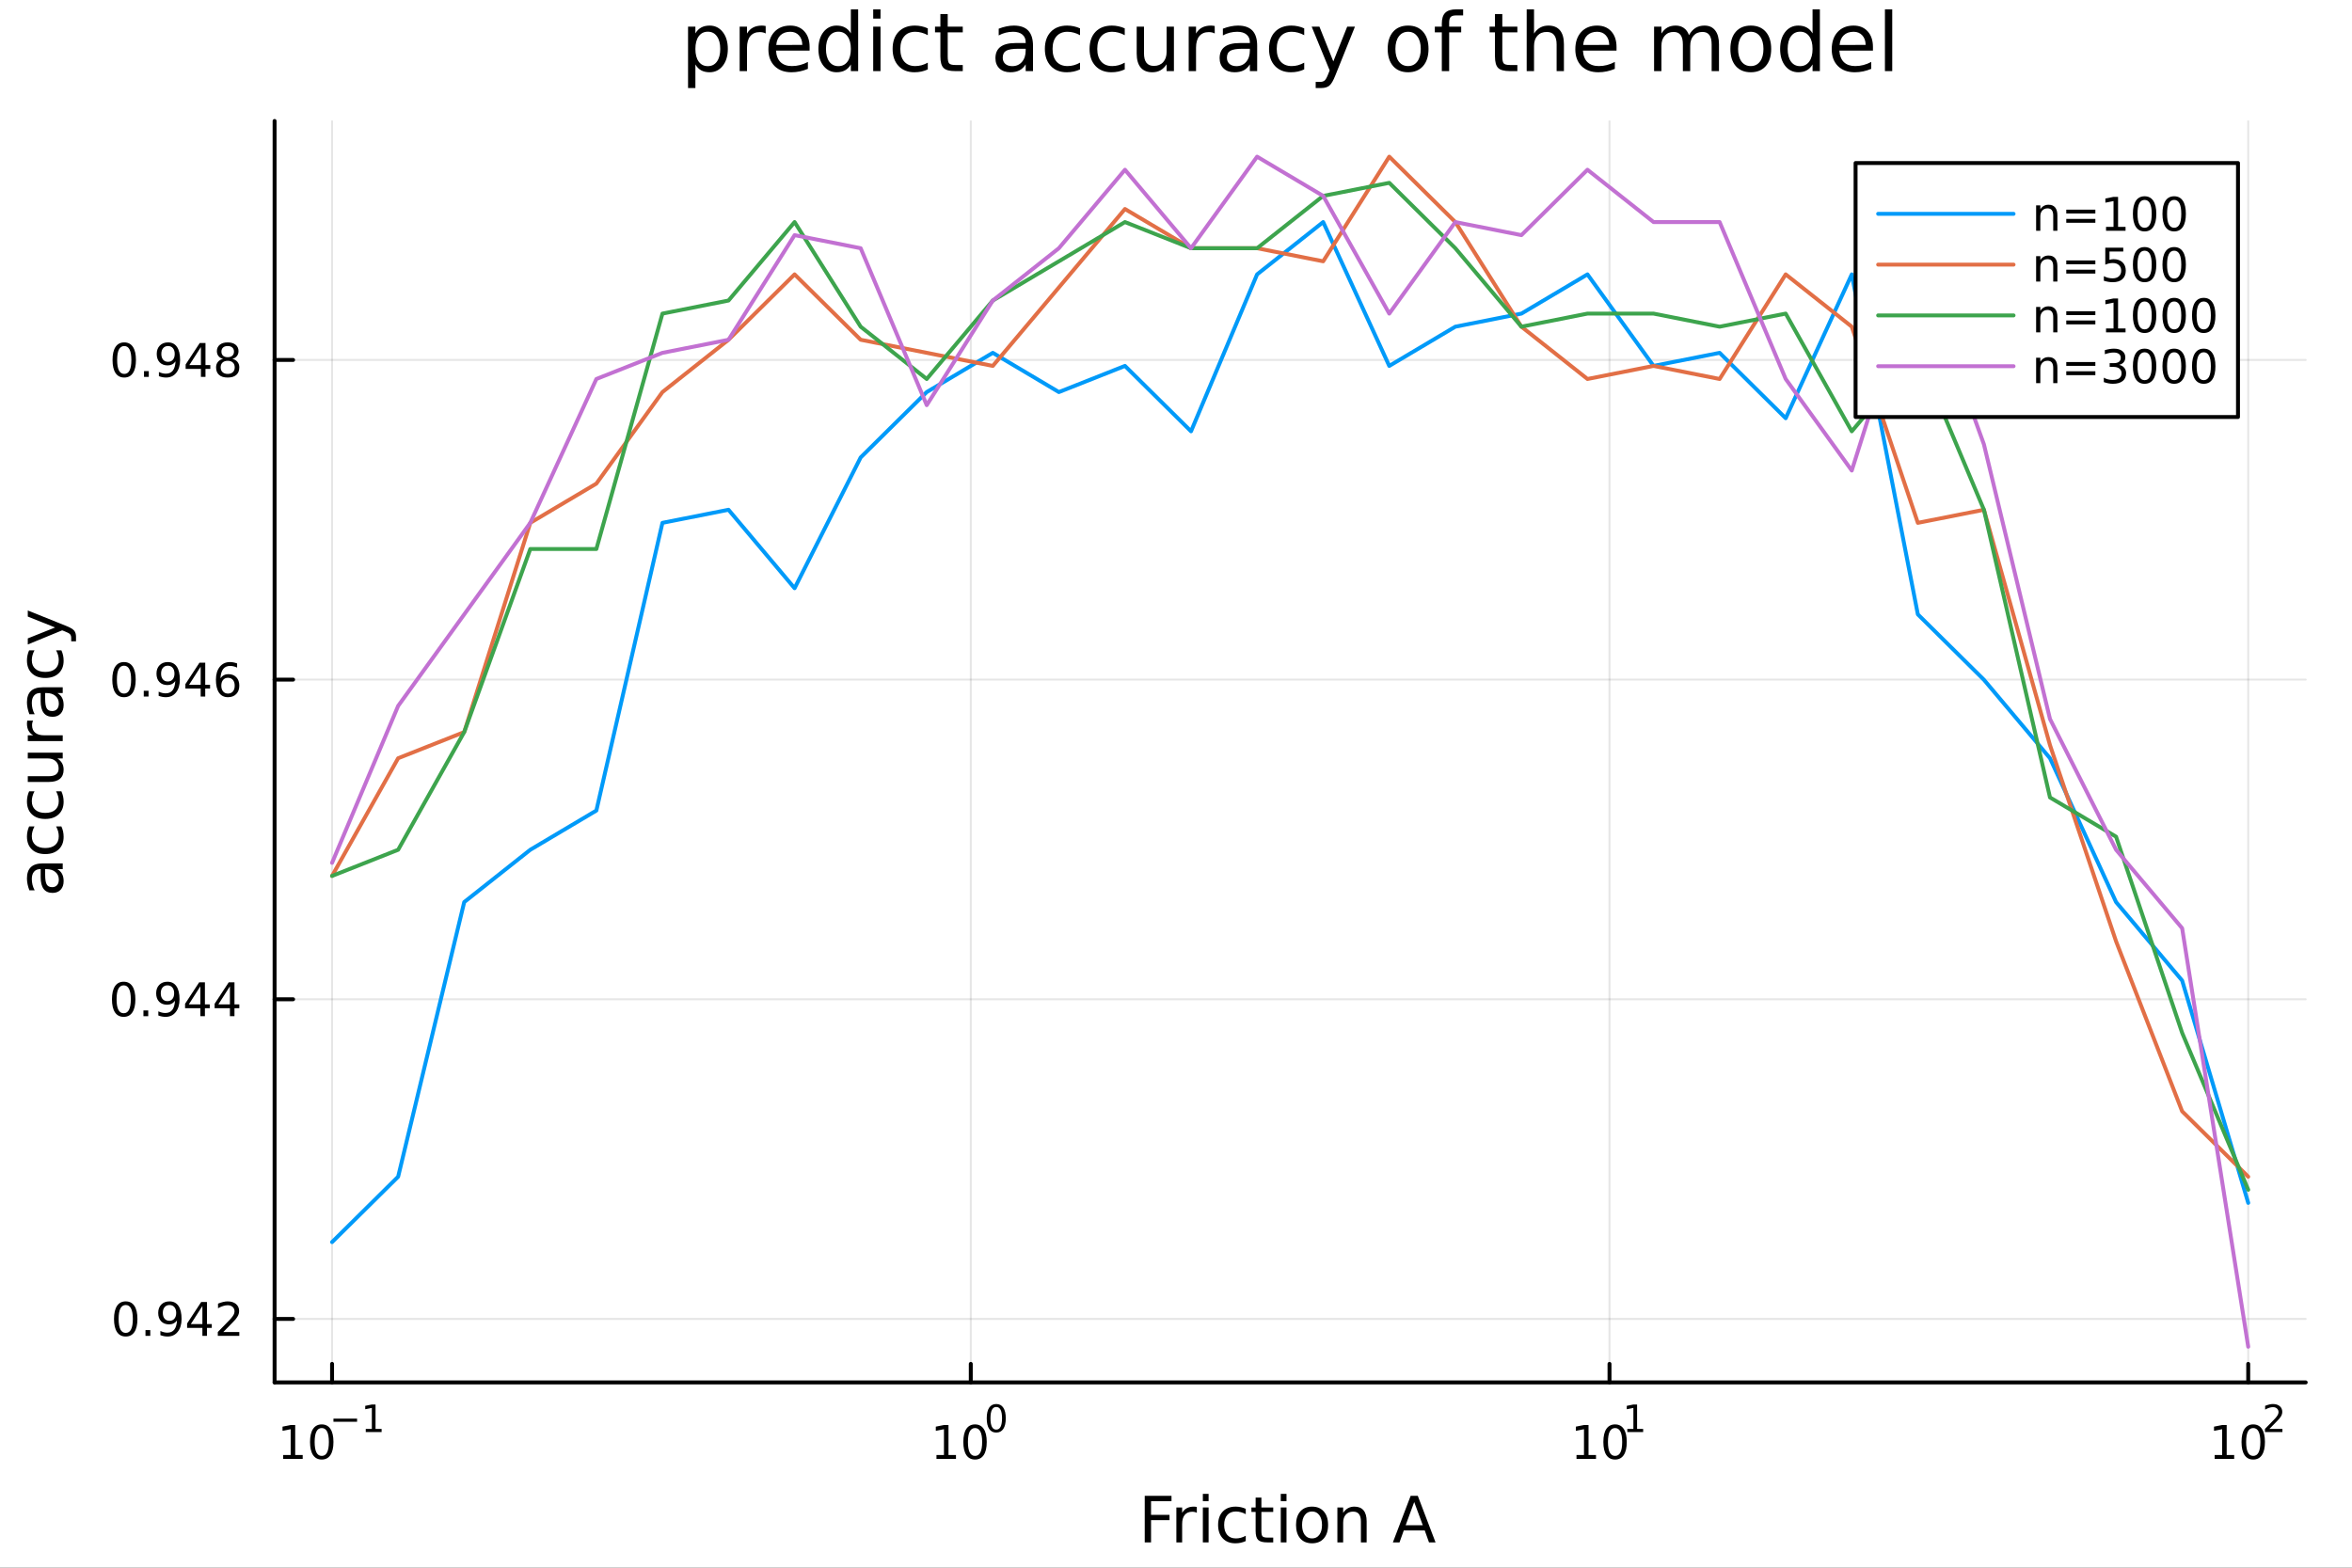 <?xml version="1.0" encoding="utf-8"?>
<svg xmlns="http://www.w3.org/2000/svg" xmlns:xlink="http://www.w3.org/1999/xlink" width="600" height="400" viewBox="0 0 2400 1600">
<rect x="0" y="0" width="2400" height="1600" fill="#333333" stroke="none"/>
<defs>
  <clipPath id="clip870">
    <rect x="0" y="0" width="2400" height="1600"/>
  </clipPath>
</defs>
<path clip-path="url(#clip870)" d="M0 1600 L2400 1600 L2400 0 L0 0  Z" fill="#ffffff" fill-rule="evenodd" fill-opacity="1"/>
<defs>
  <clipPath id="clip871">
    <rect x="480" y="0" width="1681" height="1600"/>
  </clipPath>
</defs>
<path clip-path="url(#clip870)" d="M280.19 1410.9 L2352.76 1410.9 L2352.76 123.472 L280.19 123.472  Z" fill="#ffffff" fill-rule="evenodd" fill-opacity="1"/>
<defs>
  <clipPath id="clip872">
    <rect x="280" y="123" width="2074" height="1288"/>
  </clipPath>
</defs>
<polyline clip-path="url(#clip872)" style="stroke:#000000; stroke-linecap:round; stroke-linejoin:round; stroke-width:2; stroke-opacity:0.1; fill:none" points="338.848,1410.9 338.848,123.472 "/>
<polyline clip-path="url(#clip872)" style="stroke:#000000; stroke-linecap:round; stroke-linejoin:round; stroke-width:2; stroke-opacity:0.1; fill:none" points="990.598,1410.9 990.598,123.472 "/>
<polyline clip-path="url(#clip872)" style="stroke:#000000; stroke-linecap:round; stroke-linejoin:round; stroke-width:2; stroke-opacity:0.1; fill:none" points="1642.35,1410.9 1642.35,123.472 "/>
<polyline clip-path="url(#clip872)" style="stroke:#000000; stroke-linecap:round; stroke-linejoin:round; stroke-width:2; stroke-opacity:0.1; fill:none" points="2294.1,1410.9 2294.1,123.472 "/>
<polyline clip-path="url(#clip870)" style="stroke:#000000; stroke-linecap:round; stroke-linejoin:round; stroke-width:4; stroke-opacity:1; fill:none" points="280.19,1410.9 2352.76,1410.9 "/>
<polyline clip-path="url(#clip870)" style="stroke:#000000; stroke-linecap:round; stroke-linejoin:round; stroke-width:4; stroke-opacity:1; fill:none" points="338.848,1410.9 338.848,1392 "/>
<polyline clip-path="url(#clip870)" style="stroke:#000000; stroke-linecap:round; stroke-linejoin:round; stroke-width:4; stroke-opacity:1; fill:none" points="990.598,1410.9 990.598,1392 "/>
<polyline clip-path="url(#clip870)" style="stroke:#000000; stroke-linecap:round; stroke-linejoin:round; stroke-width:4; stroke-opacity:1; fill:none" points="1642.35,1410.9 1642.35,1392 "/>
<polyline clip-path="url(#clip870)" style="stroke:#000000; stroke-linecap:round; stroke-linejoin:round; stroke-width:4; stroke-opacity:1; fill:none" points="2294.1,1410.9 2294.1,1392 "/>
<path clip-path="url(#clip870)" d="M288.963 1485.02 L296.602 1485.02 L296.602 1458.66 L288.292 1460.32 L288.292 1456.06 L296.555 1454.4 L301.231 1454.4 L301.231 1485.02 L308.87 1485.02 L308.87 1488.96 L288.963 1488.96 L288.963 1485.02 Z" fill="#000000" fill-rule="nonzero" fill-opacity="1" /><path clip-path="url(#clip870)" d="M328.314 1457.48 Q324.703 1457.48 322.875 1461.04 Q321.069 1464.58 321.069 1471.71 Q321.069 1478.82 322.875 1482.38 Q324.703 1485.92 328.314 1485.92 Q331.949 1485.92 333.754 1482.38 Q335.583 1478.82 335.583 1471.71 Q335.583 1464.58 333.754 1461.04 Q331.949 1457.48 328.314 1457.48 M328.314 1453.77 Q334.125 1453.77 337.18 1458.38 Q340.259 1462.96 340.259 1471.71 Q340.259 1480.44 337.18 1485.04 Q334.125 1489.63 328.314 1489.63 Q322.504 1489.63 319.426 1485.04 Q316.37 1480.44 316.37 1471.71 Q316.37 1462.96 319.426 1458.38 Q322.504 1453.77 328.314 1453.77 Z" fill="#000000" fill-rule="nonzero" fill-opacity="1" /><path clip-path="url(#clip870)" d="M340.259 1447.87 L364.37 1447.87 L364.37 1451.07 L340.259 1451.07 L340.259 1447.87 Z" fill="#000000" fill-rule="nonzero" fill-opacity="1" /><path clip-path="url(#clip870)" d="M373.229 1458.35 L379.435 1458.35 L379.435 1436.93 L372.683 1438.28 L372.683 1434.82 L379.398 1433.47 L383.197 1433.47 L383.197 1458.35 L389.404 1458.35 L389.404 1461.55 L373.229 1461.55 L373.229 1458.35 Z" fill="#000000" fill-rule="nonzero" fill-opacity="1" /><path clip-path="url(#clip870)" d="M955.581 1485.02 L963.219 1485.02 L963.219 1458.66 L954.909 1460.32 L954.909 1456.06 L963.173 1454.4 L967.849 1454.4 L967.849 1485.02 L975.488 1485.02 L975.488 1488.96 L955.581 1488.96 L955.581 1485.02 Z" fill="#000000" fill-rule="nonzero" fill-opacity="1" /><path clip-path="url(#clip870)" d="M994.932 1457.48 Q991.321 1457.48 989.493 1461.04 Q987.687 1464.58 987.687 1471.71 Q987.687 1478.82 989.493 1482.38 Q991.321 1485.92 994.932 1485.92 Q998.567 1485.92 1000.37 1482.38 Q1002.2 1478.82 1002.2 1471.71 Q1002.2 1464.58 1000.37 1461.04 Q998.567 1457.48 994.932 1457.48 M994.932 1453.77 Q1000.74 1453.77 1003.8 1458.38 Q1006.88 1462.96 1006.88 1471.71 Q1006.88 1480.44 1003.8 1485.04 Q1000.74 1489.63 994.932 1489.63 Q989.122 1489.63 986.043 1485.04 Q982.988 1480.44 982.988 1471.71 Q982.988 1462.96 986.043 1458.38 Q989.122 1453.77 994.932 1453.77 Z" fill="#000000" fill-rule="nonzero" fill-opacity="1" /><path clip-path="url(#clip870)" d="M1016.58 1435.97 Q1013.65 1435.97 1012.16 1438.86 Q1010.69 1441.74 1010.69 1447.53 Q1010.69 1453.31 1012.16 1456.2 Q1013.65 1459.08 1016.58 1459.08 Q1019.53 1459.08 1021 1456.2 Q1022.49 1453.31 1022.49 1447.53 Q1022.49 1441.74 1021 1438.86 Q1019.53 1435.97 1016.58 1435.97 M1016.58 1432.96 Q1021.3 1432.96 1023.78 1436.7 Q1026.29 1440.43 1026.29 1447.53 Q1026.29 1454.62 1023.78 1458.37 Q1021.3 1462.09 1016.58 1462.09 Q1011.86 1462.09 1009.36 1458.37 Q1006.88 1454.62 1006.88 1447.53 Q1006.88 1440.43 1009.36 1436.7 Q1011.86 1432.96 1016.58 1432.96 Z" fill="#000000" fill-rule="nonzero" fill-opacity="1" /><path clip-path="url(#clip870)" d="M1608.68 1485.02 L1616.31 1485.02 L1616.31 1458.66 L1608 1460.32 L1608 1456.06 L1616.27 1454.4 L1620.94 1454.4 L1620.94 1485.02 L1628.58 1485.02 L1628.58 1488.96 L1608.68 1488.96 L1608.68 1485.02 Z" fill="#000000" fill-rule="nonzero" fill-opacity="1" /><path clip-path="url(#clip870)" d="M1648.03 1457.48 Q1644.42 1457.48 1642.59 1461.04 Q1640.78 1464.58 1640.78 1471.71 Q1640.78 1478.82 1642.59 1482.38 Q1644.42 1485.92 1648.03 1485.92 Q1651.66 1485.92 1653.47 1482.38 Q1655.3 1478.82 1655.3 1471.71 Q1655.3 1464.58 1653.47 1461.04 Q1651.66 1457.48 1648.03 1457.48 M1648.03 1453.77 Q1653.84 1453.77 1656.89 1458.38 Q1659.97 1462.96 1659.97 1471.71 Q1659.97 1480.44 1656.89 1485.04 Q1653.84 1489.63 1648.03 1489.63 Q1642.22 1489.63 1639.14 1485.04 Q1636.08 1480.44 1636.08 1471.71 Q1636.08 1462.96 1639.14 1458.38 Q1642.22 1453.77 1648.03 1453.77 Z" fill="#000000" fill-rule="nonzero" fill-opacity="1" /><path clip-path="url(#clip870)" d="M1660.52 1458.35 L1666.72 1458.35 L1666.72 1436.93 L1659.97 1438.28 L1659.97 1434.82 L1666.69 1433.47 L1670.49 1433.47 L1670.49 1458.35 L1676.69 1458.35 L1676.69 1461.55 L1660.52 1461.55 L1660.52 1458.35 Z" fill="#000000" fill-rule="nonzero" fill-opacity="1" /><path clip-path="url(#clip870)" d="M2259.87 1485.02 L2267.51 1485.02 L2267.51 1458.66 L2259.2 1460.32 L2259.2 1456.06 L2267.46 1454.4 L2272.14 1454.4 L2272.14 1485.02 L2279.78 1485.02 L2279.78 1488.96 L2259.87 1488.96 L2259.87 1485.02 Z" fill="#000000" fill-rule="nonzero" fill-opacity="1" /><path clip-path="url(#clip870)" d="M2299.22 1457.48 Q2295.61 1457.48 2293.78 1461.04 Q2291.98 1464.58 2291.98 1471.71 Q2291.98 1478.82 2293.78 1482.38 Q2295.61 1485.92 2299.22 1485.92 Q2302.86 1485.92 2304.66 1482.38 Q2306.49 1478.82 2306.49 1471.71 Q2306.49 1464.58 2304.66 1461.04 Q2302.86 1457.48 2299.22 1457.48 M2299.22 1453.77 Q2305.03 1453.77 2308.09 1458.38 Q2311.17 1462.96 2311.17 1471.71 Q2311.17 1480.44 2308.09 1485.04 Q2305.03 1489.63 2299.22 1489.63 Q2293.41 1489.63 2290.33 1485.04 Q2287.28 1480.44 2287.28 1471.71 Q2287.28 1462.96 2290.33 1458.38 Q2293.41 1453.77 2299.22 1453.77 Z" fill="#000000" fill-rule="nonzero" fill-opacity="1" /><path clip-path="url(#clip870)" d="M2315.74 1458.35 L2329 1458.35 L2329 1461.55 L2311.17 1461.55 L2311.17 1458.35 Q2313.33 1456.11 2317.05 1452.35 Q2320.8 1448.57 2321.76 1447.48 Q2323.58 1445.43 2324.29 1444.02 Q2325.03 1442.59 2325.03 1441.22 Q2325.03 1438.98 2323.45 1437.57 Q2321.89 1436.16 2319.37 1436.16 Q2317.58 1436.16 2315.59 1436.78 Q2313.61 1437.4 2311.36 1438.66 L2311.36 1434.82 Q2313.65 1433.9 2315.64 1433.43 Q2317.64 1432.96 2319.29 1432.96 Q2323.66 1432.96 2326.25 1435.14 Q2328.85 1437.32 2328.85 1440.97 Q2328.85 1442.7 2328.19 1444.26 Q2327.55 1445.8 2325.84 1447.91 Q2325.37 1448.46 2322.85 1451.07 Q2320.33 1453.67 2315.74 1458.35 Z" fill="#000000" fill-rule="nonzero" fill-opacity="1" /><path clip-path="url(#clip870)" d="M1168.1 1526.67 L1195.41 1526.67 L1195.41 1532.08 L1174.53 1532.08 L1174.53 1546.08 L1193.38 1546.08 L1193.38 1551.49 L1174.53 1551.49 L1174.53 1574.19 L1168.1 1574.19 L1168.1 1526.67 Z" fill="#000000" fill-rule="nonzero" fill-opacity="1" /><path clip-path="url(#clip870)" d="M1221.26 1544.01 Q1220.27 1543.44 1219.09 1543.18 Q1217.95 1542.9 1216.55 1542.9 Q1211.58 1542.9 1208.91 1546.14 Q1206.27 1549.36 1206.27 1555.41 L1206.27 1574.19 L1200.38 1574.19 L1200.38 1538.54 L1206.27 1538.54 L1206.27 1544.08 Q1208.11 1540.83 1211.07 1539.27 Q1214.03 1537.68 1218.27 1537.68 Q1218.87 1537.68 1219.6 1537.77 Q1220.33 1537.84 1221.23 1538 L1221.26 1544.01 Z" fill="#000000" fill-rule="nonzero" fill-opacity="1" /><path clip-path="url(#clip870)" d="M1227.4 1538.54 L1233.26 1538.54 L1233.26 1574.19 L1227.4 1574.19 L1227.4 1538.54 M1227.4 1524.66 L1233.26 1524.66 L1233.26 1532.08 L1227.4 1532.08 L1227.4 1524.66 Z" fill="#000000" fill-rule="nonzero" fill-opacity="1" /><path clip-path="url(#clip870)" d="M1271.17 1539.91 L1271.17 1545.38 Q1268.68 1544.01 1266.17 1543.34 Q1263.69 1542.64 1261.14 1542.64 Q1255.44 1542.64 1252.29 1546.27 Q1249.14 1549.87 1249.14 1556.39 Q1249.14 1562.92 1252.29 1566.55 Q1255.44 1570.14 1261.14 1570.14 Q1263.69 1570.14 1266.17 1569.47 Q1268.68 1568.77 1271.17 1567.41 L1271.17 1572.82 Q1268.71 1573.96 1266.07 1574.54 Q1263.46 1575.11 1260.5 1575.11 Q1252.45 1575.11 1247.71 1570.05 Q1242.96 1564.99 1242.96 1556.39 Q1242.96 1547.67 1247.74 1542.68 Q1252.55 1537.68 1260.88 1537.68 Q1263.59 1537.68 1266.17 1538.25 Q1268.75 1538.79 1271.17 1539.91 Z" fill="#000000" fill-rule="nonzero" fill-opacity="1" /><path clip-path="url(#clip870)" d="M1287.14 1528.42 L1287.14 1538.54 L1299.21 1538.54 L1299.21 1543.09 L1287.14 1543.09 L1287.14 1562.44 Q1287.14 1566.8 1288.32 1568.04 Q1289.53 1569.28 1293.19 1569.28 L1299.21 1569.28 L1299.21 1574.19 L1293.19 1574.19 Q1286.41 1574.19 1283.83 1571.67 Q1281.25 1569.12 1281.25 1562.44 L1281.25 1543.09 L1276.96 1543.09 L1276.96 1538.54 L1281.25 1538.54 L1281.25 1528.42 L1287.14 1528.42 Z" fill="#000000" fill-rule="nonzero" fill-opacity="1" /><path clip-path="url(#clip870)" d="M1306.91 1538.54 L1312.76 1538.54 L1312.76 1574.19 L1306.91 1574.19 L1306.91 1538.54 M1306.91 1524.66 L1312.76 1524.66 L1312.76 1532.08 L1306.91 1532.08 L1306.91 1524.66 Z" fill="#000000" fill-rule="nonzero" fill-opacity="1" /><path clip-path="url(#clip870)" d="M1338.83 1542.64 Q1334.12 1542.64 1331.38 1546.34 Q1328.65 1550 1328.65 1556.39 Q1328.65 1562.79 1331.35 1566.48 Q1334.09 1570.14 1338.83 1570.14 Q1343.51 1570.14 1346.25 1566.45 Q1348.99 1562.76 1348.99 1556.39 Q1348.99 1550.06 1346.25 1546.37 Q1343.51 1542.64 1338.83 1542.64 M1338.83 1537.68 Q1346.47 1537.68 1350.83 1542.64 Q1355.19 1547.61 1355.19 1556.39 Q1355.19 1565.15 1350.83 1570.14 Q1346.47 1575.11 1338.83 1575.11 Q1331.16 1575.11 1326.8 1570.14 Q1322.47 1565.15 1322.47 1556.39 Q1322.47 1547.61 1326.8 1542.64 Q1331.16 1537.68 1338.83 1537.68 Z" fill="#000000" fill-rule="nonzero" fill-opacity="1" /><path clip-path="url(#clip870)" d="M1394.53 1552.67 L1394.53 1574.19 L1388.68 1574.19 L1388.68 1552.86 Q1388.68 1547.8 1386.7 1545.29 Q1384.73 1542.77 1380.78 1542.77 Q1376.04 1542.77 1373.3 1545.79 Q1370.57 1548.82 1370.57 1554.04 L1370.57 1574.19 L1364.68 1574.19 L1364.68 1538.54 L1370.57 1538.54 L1370.57 1544.08 Q1372.67 1540.86 1375.5 1539.27 Q1378.36 1537.68 1382.09 1537.68 Q1388.23 1537.68 1391.38 1541.5 Q1394.53 1545.29 1394.53 1552.67 Z" fill="#000000" fill-rule="nonzero" fill-opacity="1" /><path clip-path="url(#clip870)" d="M1443.07 1533 L1434.35 1556.65 L1451.82 1556.65 L1443.07 1533 M1439.44 1526.67 L1446.73 1526.67 L1464.84 1574.19 L1458.16 1574.19 L1453.83 1562 L1432.41 1562 L1428.08 1574.19 L1421.3 1574.19 L1439.44 1526.67 Z" fill="#000000" fill-rule="nonzero" fill-opacity="1" /><polyline clip-path="url(#clip872)" style="stroke:#000000; stroke-linecap:round; stroke-linejoin:round; stroke-width:2; stroke-opacity:0.1; fill:none" points="280.19,1346.11 2352.76,1346.11 "/>
<polyline clip-path="url(#clip872)" style="stroke:#000000; stroke-linecap:round; stroke-linejoin:round; stroke-width:2; stroke-opacity:0.1; fill:none" points="280.19,1019.86 2352.76,1019.86 "/>
<polyline clip-path="url(#clip872)" style="stroke:#000000; stroke-linecap:round; stroke-linejoin:round; stroke-width:2; stroke-opacity:0.1; fill:none" points="280.19,693.617 2352.76,693.617 "/>
<polyline clip-path="url(#clip872)" style="stroke:#000000; stroke-linecap:round; stroke-linejoin:round; stroke-width:2; stroke-opacity:0.1; fill:none" points="280.19,367.37 2352.76,367.37 "/>
<polyline clip-path="url(#clip870)" style="stroke:#000000; stroke-linecap:round; stroke-linejoin:round; stroke-width:4; stroke-opacity:1; fill:none" points="280.19,1410.9 280.19,123.472 "/>
<polyline clip-path="url(#clip870)" style="stroke:#000000; stroke-linecap:round; stroke-linejoin:round; stroke-width:4; stroke-opacity:1; fill:none" points="280.19,1346.11 299.088,1346.11 "/>
<polyline clip-path="url(#clip870)" style="stroke:#000000; stroke-linecap:round; stroke-linejoin:round; stroke-width:4; stroke-opacity:1; fill:none" points="280.19,1019.86 299.088,1019.86 "/>
<polyline clip-path="url(#clip870)" style="stroke:#000000; stroke-linecap:round; stroke-linejoin:round; stroke-width:4; stroke-opacity:1; fill:none" points="280.19,693.617 299.088,693.617 "/>
<polyline clip-path="url(#clip870)" style="stroke:#000000; stroke-linecap:round; stroke-linejoin:round; stroke-width:4; stroke-opacity:1; fill:none" points="280.19,367.37 299.088,367.37 "/>
<path clip-path="url(#clip870)" d="M128.288 1331.91 Q124.677 1331.91 122.848 1335.48 Q121.043 1339.02 121.043 1346.15 Q121.043 1353.25 122.848 1356.82 Q124.677 1360.36 128.288 1360.36 Q131.922 1360.36 133.728 1356.82 Q135.556 1353.25 135.556 1346.15 Q135.556 1339.02 133.728 1335.48 Q131.922 1331.91 128.288 1331.91 M128.288 1328.21 Q134.098 1328.21 137.154 1332.81 Q140.232 1337.4 140.232 1346.15 Q140.232 1354.87 137.154 1359.48 Q134.098 1364.06 128.288 1364.06 Q122.478 1364.06 119.399 1359.48 Q116.343 1354.87 116.343 1346.15 Q116.343 1337.4 119.399 1332.81 Q122.478 1328.21 128.288 1328.21 Z" fill="#000000" fill-rule="nonzero" fill-opacity="1" /><path clip-path="url(#clip870)" d="M148.45 1357.51 L153.334 1357.51 L153.334 1363.39 L148.45 1363.39 L148.45 1357.51 Z" fill="#000000" fill-rule="nonzero" fill-opacity="1" /><path clip-path="url(#clip870)" d="M163.658 1362.67 L163.658 1358.41 Q165.417 1359.25 167.223 1359.69 Q169.028 1360.13 170.764 1360.13 Q175.394 1360.13 177.825 1357.03 Q180.278 1353.9 180.626 1347.56 Q179.283 1349.55 177.223 1350.61 Q175.163 1351.68 172.663 1351.68 Q167.477 1351.68 164.445 1348.55 Q161.436 1345.41 161.436 1339.97 Q161.436 1334.64 164.584 1331.42 Q167.732 1328.21 172.964 1328.21 Q178.959 1328.21 182.107 1332.81 Q185.278 1337.4 185.278 1346.15 Q185.278 1354.32 181.389 1359.2 Q177.524 1364.06 170.973 1364.06 Q169.214 1364.06 167.408 1363.72 Q165.602 1363.37 163.658 1362.67 M172.964 1348.02 Q176.112 1348.02 177.94 1345.87 Q179.792 1343.72 179.792 1339.97 Q179.792 1336.24 177.94 1334.09 Q176.112 1331.91 172.964 1331.91 Q169.815 1331.91 167.964 1334.09 Q166.135 1336.24 166.135 1339.97 Q166.135 1343.72 167.964 1345.87 Q169.815 1348.02 172.964 1348.02 Z" fill="#000000" fill-rule="nonzero" fill-opacity="1" /><path clip-path="url(#clip870)" d="M206.528 1332.91 L194.723 1351.35 L206.528 1351.35 L206.528 1332.91 M205.301 1328.83 L211.181 1328.83 L211.181 1351.35 L216.111 1351.35 L216.111 1355.24 L211.181 1355.24 L211.181 1363.39 L206.528 1363.39 L206.528 1355.24 L190.926 1355.24 L190.926 1350.73 L205.301 1328.83 Z" fill="#000000" fill-rule="nonzero" fill-opacity="1" /><path clip-path="url(#clip870)" d="M227.871 1359.46 L244.19 1359.46 L244.19 1363.39 L222.246 1363.39 L222.246 1359.46 Q224.908 1356.7 229.491 1352.07 Q234.097 1347.42 235.278 1346.08 Q237.523 1343.55 238.403 1341.82 Q239.306 1340.06 239.306 1338.37 Q239.306 1335.61 237.361 1333.88 Q235.44 1332.14 232.338 1332.14 Q230.139 1332.14 227.685 1332.91 Q225.255 1333.67 222.477 1335.22 L222.477 1330.5 Q225.301 1329.36 227.755 1328.79 Q230.209 1328.21 232.246 1328.21 Q237.616 1328.21 240.81 1330.89 Q244.005 1333.58 244.005 1338.07 Q244.005 1340.2 243.195 1342.12 Q242.408 1344.02 240.301 1346.61 Q239.722 1347.28 236.621 1350.5 Q233.519 1353.69 227.871 1359.46 Z" fill="#000000" fill-rule="nonzero" fill-opacity="1" /><path clip-path="url(#clip870)" d="M126.205 1005.66 Q122.593 1005.66 120.765 1009.23 Q118.959 1012.77 118.959 1019.9 Q118.959 1027.01 120.765 1030.57 Q122.593 1034.11 126.205 1034.11 Q129.839 1034.11 131.644 1030.57 Q133.473 1027.01 133.473 1019.9 Q133.473 1012.77 131.644 1009.23 Q129.839 1005.66 126.205 1005.66 M126.205 1001.96 Q132.015 1001.96 135.07 1006.57 Q138.149 1011.15 138.149 1019.9 Q138.149 1028.63 135.07 1033.23 Q132.015 1037.82 126.205 1037.82 Q120.394 1037.82 117.316 1033.23 Q114.26 1028.63 114.26 1019.9 Q114.26 1011.15 117.316 1006.57 Q120.394 1001.96 126.205 1001.96 Z" fill="#000000" fill-rule="nonzero" fill-opacity="1" /><path clip-path="url(#clip870)" d="M146.366 1031.26 L151.251 1031.26 L151.251 1037.14 L146.366 1037.14 L146.366 1031.26 Z" fill="#000000" fill-rule="nonzero" fill-opacity="1" /><path clip-path="url(#clip870)" d="M161.575 1036.43 L161.575 1032.17 Q163.334 1033 165.14 1033.44 Q166.945 1033.88 168.681 1033.88 Q173.311 1033.88 175.741 1030.78 Q178.195 1027.65 178.542 1021.31 Q177.2 1023.3 175.139 1024.37 Q173.079 1025.43 170.579 1025.43 Q165.394 1025.43 162.362 1022.31 Q159.353 1019.16 159.353 1013.72 Q159.353 1008.39 162.501 1005.18 Q165.649 1001.96 170.88 1001.96 Q176.876 1001.96 180.024 1006.57 Q183.195 1011.15 183.195 1019.9 Q183.195 1028.07 179.306 1032.95 Q175.44 1037.82 168.889 1037.82 Q167.13 1037.82 165.325 1037.47 Q163.519 1037.12 161.575 1036.43 M170.88 1021.77 Q174.028 1021.77 175.857 1019.62 Q177.709 1017.47 177.709 1013.72 Q177.709 1009.99 175.857 1007.84 Q174.028 1005.66 170.88 1005.66 Q167.732 1005.66 165.88 1007.84 Q164.052 1009.99 164.052 1013.72 Q164.052 1017.47 165.88 1019.62 Q167.732 1021.77 170.88 1021.77 Z" fill="#000000" fill-rule="nonzero" fill-opacity="1" /><path clip-path="url(#clip870)" d="M204.445 1006.66 L192.639 1025.11 L204.445 1025.11 L204.445 1006.66 M203.218 1002.58 L209.098 1002.58 L209.098 1025.11 L214.028 1025.11 L214.028 1029 L209.098 1029 L209.098 1037.14 L204.445 1037.14 L204.445 1029 L188.843 1029 L188.843 1024.48 L203.218 1002.58 Z" fill="#000000" fill-rule="nonzero" fill-opacity="1" /><path clip-path="url(#clip870)" d="M234.607 1006.66 L222.801 1025.11 L234.607 1025.11 L234.607 1006.66 M233.38 1002.58 L239.259 1002.58 L239.259 1025.11 L244.19 1025.11 L244.19 1029 L239.259 1029 L239.259 1037.14 L234.607 1037.14 L234.607 1029 L219.005 1029 L219.005 1024.48 L233.38 1002.58 Z" fill="#000000" fill-rule="nonzero" fill-opacity="1" /><path clip-path="url(#clip870)" d="M126.529 679.416 Q122.918 679.416 121.089 682.981 Q119.283 686.522 119.283 693.652 Q119.283 700.758 121.089 704.323 Q122.918 707.865 126.529 707.865 Q130.163 707.865 131.968 704.323 Q133.797 700.758 133.797 693.652 Q133.797 686.522 131.968 682.981 Q130.163 679.416 126.529 679.416 M126.529 675.712 Q132.339 675.712 135.394 680.319 Q138.473 684.902 138.473 693.652 Q138.473 702.379 135.394 706.985 Q132.339 711.569 126.529 711.569 Q120.718 711.569 117.64 706.985 Q114.584 702.379 114.584 693.652 Q114.584 684.902 117.64 680.319 Q120.718 675.712 126.529 675.712 Z" fill="#000000" fill-rule="nonzero" fill-opacity="1" /><path clip-path="url(#clip870)" d="M146.691 705.018 L151.575 705.018 L151.575 710.897 L146.691 710.897 L146.691 705.018 Z" fill="#000000" fill-rule="nonzero" fill-opacity="1" /><path clip-path="url(#clip870)" d="M161.899 710.18 L161.899 705.92 Q163.658 706.754 165.464 707.194 Q167.269 707.633 169.005 707.633 Q173.635 707.633 176.065 704.532 Q178.519 701.407 178.866 695.064 Q177.524 697.055 175.464 698.12 Q173.403 699.184 170.903 699.184 Q165.718 699.184 162.686 696.059 Q159.677 692.911 159.677 687.471 Q159.677 682.147 162.825 678.93 Q165.973 675.712 171.204 675.712 Q177.2 675.712 180.348 680.319 Q183.519 684.902 183.519 693.652 Q183.519 701.823 179.63 706.707 Q175.764 711.569 169.214 711.569 Q167.454 711.569 165.649 711.221 Q163.843 710.874 161.899 710.18 M171.204 695.527 Q174.352 695.527 176.181 693.374 Q178.033 691.221 178.033 687.471 Q178.033 683.745 176.181 681.592 Q174.352 679.416 171.204 679.416 Q168.056 679.416 166.204 681.592 Q164.376 683.745 164.376 687.471 Q164.376 691.221 166.204 693.374 Q168.056 695.527 171.204 695.527 Z" fill="#000000" fill-rule="nonzero" fill-opacity="1" /><path clip-path="url(#clip870)" d="M204.769 680.411 L192.963 698.86 L204.769 698.86 L204.769 680.411 M203.542 676.337 L209.422 676.337 L209.422 698.86 L214.352 698.86 L214.352 702.749 L209.422 702.749 L209.422 710.897 L204.769 710.897 L204.769 702.749 L189.167 702.749 L189.167 698.235 L203.542 676.337 Z" fill="#000000" fill-rule="nonzero" fill-opacity="1" /><path clip-path="url(#clip870)" d="M232.662 691.754 Q229.514 691.754 227.662 693.907 Q225.834 696.059 225.834 699.809 Q225.834 703.536 227.662 705.712 Q229.514 707.865 232.662 707.865 Q235.81 707.865 237.639 705.712 Q239.491 703.536 239.491 699.809 Q239.491 696.059 237.639 693.907 Q235.81 691.754 232.662 691.754 M241.945 677.101 L241.945 681.36 Q240.185 680.527 238.38 680.087 Q236.597 679.647 234.838 679.647 Q230.209 679.647 227.755 682.772 Q225.324 685.897 224.977 692.217 Q226.343 690.203 228.403 689.138 Q230.463 688.05 232.94 688.05 Q238.148 688.05 241.158 691.221 Q244.19 694.37 244.19 699.809 Q244.19 705.133 241.042 708.351 Q237.894 711.569 232.662 711.569 Q226.667 711.569 223.496 706.985 Q220.324 702.379 220.324 693.652 Q220.324 685.458 224.213 680.597 Q228.102 675.712 234.653 675.712 Q236.412 675.712 238.195 676.059 Q240 676.407 241.945 677.101 Z" fill="#000000" fill-rule="nonzero" fill-opacity="1" /><path clip-path="url(#clip870)" d="M126.783 353.169 Q123.172 353.169 121.343 356.734 Q119.538 360.275 119.538 367.405 Q119.538 374.511 121.343 378.076 Q123.172 381.618 126.783 381.618 Q130.417 381.618 132.223 378.076 Q134.052 374.511 134.052 367.405 Q134.052 360.275 132.223 356.734 Q130.417 353.169 126.783 353.169 M126.783 349.465 Q132.593 349.465 135.649 354.072 Q138.728 358.655 138.728 367.405 Q138.728 376.132 135.649 380.738 Q132.593 385.321 126.783 385.321 Q120.973 385.321 117.894 380.738 Q114.839 376.132 114.839 367.405 Q114.839 358.655 117.894 354.072 Q120.973 349.465 126.783 349.465 Z" fill="#000000" fill-rule="nonzero" fill-opacity="1" /><path clip-path="url(#clip870)" d="M146.945 378.77 L151.829 378.77 L151.829 384.65 L146.945 384.65 L146.945 378.77 Z" fill="#000000" fill-rule="nonzero" fill-opacity="1" /><path clip-path="url(#clip870)" d="M162.153 383.932 L162.153 379.673 Q163.913 380.507 165.718 380.946 Q167.524 381.386 169.26 381.386 Q173.889 381.386 176.32 378.284 Q178.774 375.159 179.121 368.817 Q177.778 370.808 175.718 371.872 Q173.658 372.937 171.158 372.937 Q165.973 372.937 162.94 369.812 Q159.931 366.664 159.931 361.224 Q159.931 355.9 163.079 352.683 Q166.227 349.465 171.459 349.465 Q177.454 349.465 180.602 354.072 Q183.774 358.655 183.774 367.405 Q183.774 375.576 179.885 380.46 Q176.019 385.321 169.468 385.321 Q167.709 385.321 165.903 384.974 Q164.098 384.627 162.153 383.932 M171.459 369.28 Q174.607 369.28 176.436 367.127 Q178.288 364.974 178.288 361.224 Q178.288 357.497 176.436 355.345 Q174.607 353.169 171.459 353.169 Q168.311 353.169 166.459 355.345 Q164.63 357.497 164.63 361.224 Q164.63 364.974 166.459 367.127 Q168.311 369.28 171.459 369.28 Z" fill="#000000" fill-rule="nonzero" fill-opacity="1" /><path clip-path="url(#clip870)" d="M205.024 354.164 L193.218 372.613 L205.024 372.613 L205.024 354.164 M203.797 350.09 L209.676 350.09 L209.676 372.613 L214.607 372.613 L214.607 376.502 L209.676 376.502 L209.676 384.65 L205.024 384.65 L205.024 376.502 L189.422 376.502 L189.422 371.988 L203.797 350.09 Z" fill="#000000" fill-rule="nonzero" fill-opacity="1" /><path clip-path="url(#clip870)" d="M232.338 368.238 Q229.005 368.238 227.084 370.021 Q225.185 371.803 225.185 374.928 Q225.185 378.053 227.084 379.835 Q229.005 381.618 232.338 381.618 Q235.672 381.618 237.593 379.835 Q239.514 378.03 239.514 374.928 Q239.514 371.803 237.593 370.021 Q235.695 368.238 232.338 368.238 M227.662 366.247 Q224.653 365.507 222.963 363.446 Q221.297 361.386 221.297 358.423 Q221.297 354.28 224.236 351.872 Q227.199 349.465 232.338 349.465 Q237.5 349.465 240.44 351.872 Q243.38 354.28 243.38 358.423 Q243.38 361.386 241.69 363.446 Q240.023 365.507 237.037 366.247 Q240.417 367.034 242.292 369.326 Q244.19 371.618 244.19 374.928 Q244.19 379.951 241.111 382.636 Q238.056 385.321 232.338 385.321 Q226.621 385.321 223.542 382.636 Q220.486 379.951 220.486 374.928 Q220.486 371.618 222.385 369.326 Q224.283 367.034 227.662 366.247 M225.949 358.863 Q225.949 361.548 227.616 363.053 Q229.306 364.558 232.338 364.558 Q235.347 364.558 237.037 363.053 Q238.75 361.548 238.75 358.863 Q238.75 356.178 237.037 354.673 Q235.347 353.169 232.338 353.169 Q229.306 353.169 227.616 354.673 Q225.949 356.178 225.949 358.863 Z" fill="#000000" fill-rule="nonzero" fill-opacity="1" /><path clip-path="url(#clip870)" d="M46.085 892.875 Q46.085 899.973 47.708 902.71 Q49.331 905.448 53.246 905.448 Q56.365 905.448 58.211 903.411 Q60.026 901.342 60.026 897.809 Q60.026 892.939 56.588 890.011 Q53.119 887.051 47.39 887.051 L46.085 887.051 L46.085 892.875 M43.666 881.194 L64.004 881.194 L64.004 887.051 L58.593 887.051 Q61.84 889.056 63.399 892.048 Q64.927 895.04 64.927 899.368 Q64.927 904.843 61.872 908.089 Q58.784 911.304 53.628 911.304 Q47.612 911.304 44.557 907.294 Q41.501 903.251 41.501 895.262 L41.501 887.051 L40.928 887.051 Q36.886 887.051 34.69 889.724 Q32.462 892.366 32.462 897.172 Q32.462 900.228 33.194 903.124 Q33.926 906.02 35.39 908.694 L29.98 908.694 Q28.738 905.479 28.133 902.456 Q27.497 899.432 27.497 896.567 Q27.497 888.833 31.507 885.014 Q35.518 881.194 43.666 881.194 Z" fill="#000000" fill-rule="nonzero" fill-opacity="1" /><path clip-path="url(#clip870)" d="M29.725 843.477 L35.199 843.477 Q33.831 845.96 33.162 848.474 Q32.462 850.957 32.462 853.503 Q32.462 859.201 36.09 862.352 Q39.687 865.503 46.212 865.503 Q52.737 865.503 56.365 862.352 Q59.962 859.201 59.962 853.503 Q59.962 850.957 59.294 848.474 Q58.593 845.96 57.225 843.477 L62.636 843.477 Q63.781 845.928 64.354 848.57 Q64.927 851.18 64.927 854.14 Q64.927 862.193 59.866 866.935 Q54.806 871.677 46.212 871.677 Q37.491 871.677 32.494 866.903 Q27.497 862.097 27.497 853.758 Q27.497 851.053 28.07 848.474 Q28.611 845.896 29.725 843.477 Z" fill="#000000" fill-rule="nonzero" fill-opacity="1" /><path clip-path="url(#clip870)" d="M29.725 807.638 L35.199 807.638 Q33.831 810.121 33.162 812.636 Q32.462 815.118 32.462 817.664 Q32.462 823.362 36.09 826.513 Q39.687 829.664 46.212 829.664 Q52.737 829.664 56.365 826.513 Q59.962 823.362 59.962 817.664 Q59.962 815.118 59.294 812.636 Q58.593 810.121 57.225 807.638 L62.636 807.638 Q63.781 810.089 64.354 812.731 Q64.927 815.341 64.927 818.301 Q64.927 826.354 59.866 831.096 Q54.806 835.839 46.212 835.839 Q37.491 835.839 32.494 831.064 Q27.497 826.258 27.497 817.919 Q27.497 815.214 28.07 812.636 Q28.611 810.057 29.725 807.638 Z" fill="#000000" fill-rule="nonzero" fill-opacity="1" /><path clip-path="url(#clip870)" d="M49.936 798.058 L28.356 798.058 L28.356 792.202 L49.713 792.202 Q54.774 792.202 57.32 790.228 Q59.835 788.255 59.835 784.308 Q59.835 779.566 56.811 776.828 Q53.787 774.059 48.567 774.059 L28.356 774.059 L28.356 768.203 L64.004 768.203 L64.004 774.059 L58.53 774.059 Q61.776 776.192 63.368 779.025 Q64.927 781.826 64.927 785.549 Q64.927 791.692 61.108 794.875 Q57.288 798.058 49.936 798.058 M27.497 783.321 L27.497 783.321 Z" fill="#000000" fill-rule="nonzero" fill-opacity="1" /><path clip-path="url(#clip870)" d="M33.831 735.483 Q33.258 736.47 33.003 737.648 Q32.717 738.793 32.717 740.194 Q32.717 745.159 35.963 747.833 Q39.178 750.474 45.225 750.474 L64.004 750.474 L64.004 756.363 L28.356 756.363 L28.356 750.474 L33.894 750.474 Q30.648 748.628 29.088 745.668 Q27.497 742.708 27.497 738.475 Q27.497 737.87 27.592 737.138 Q27.656 736.406 27.815 735.515 L33.831 735.483 Z" fill="#000000" fill-rule="nonzero" fill-opacity="1" /><path clip-path="url(#clip870)" d="M46.085 713.14 Q46.085 720.237 47.708 722.975 Q49.331 725.712 53.246 725.712 Q56.365 725.712 58.211 723.675 Q60.026 721.606 60.026 718.073 Q60.026 713.203 56.588 710.275 Q53.119 707.315 47.39 707.315 L46.085 707.315 L46.085 713.14 M43.666 701.458 L64.004 701.458 L64.004 707.315 L58.593 707.315 Q61.84 709.32 63.399 712.312 Q64.927 715.304 64.927 719.633 Q64.927 725.107 61.872 728.354 Q58.784 731.568 53.628 731.568 Q47.612 731.568 44.557 727.558 Q41.501 723.516 41.501 715.527 L41.501 707.315 L40.928 707.315 Q36.886 707.315 34.69 709.989 Q32.462 712.63 32.462 717.436 Q32.462 720.492 33.194 723.388 Q33.926 726.285 35.39 728.958 L29.98 728.958 Q28.738 725.744 28.133 722.72 Q27.497 719.696 27.497 716.832 Q27.497 709.097 31.507 705.278 Q35.518 701.458 43.666 701.458 Z" fill="#000000" fill-rule="nonzero" fill-opacity="1" /><path clip-path="url(#clip870)" d="M29.725 663.742 L35.199 663.742 Q33.831 666.224 33.162 668.739 Q32.462 671.221 32.462 673.768 Q32.462 679.465 36.09 682.616 Q39.687 685.767 46.212 685.767 Q52.737 685.767 56.365 682.616 Q59.962 679.465 59.962 673.768 Q59.962 671.221 59.294 668.739 Q58.593 666.224 57.225 663.742 L62.636 663.742 Q63.781 666.192 64.354 668.834 Q64.927 671.444 64.927 674.404 Q64.927 682.457 59.866 687.199 Q54.806 691.942 46.212 691.942 Q37.491 691.942 32.494 687.167 Q27.497 682.361 27.497 674.022 Q27.497 671.317 28.07 668.739 Q28.611 666.161 29.725 663.742 Z" fill="#000000" fill-rule="nonzero" fill-opacity="1" /><path clip-path="url(#clip870)" d="M67.314 638.724 Q73.68 641.207 75.622 643.562 Q77.563 645.918 77.563 649.864 L77.563 654.543 L72.662 654.543 L72.662 651.106 Q72.662 648.687 71.516 647.35 Q70.37 646.013 66.105 644.39 L63.431 643.34 L28.356 657.758 L28.356 651.551 L56.238 640.411 L28.356 629.271 L28.356 623.065 L67.314 638.724 Z" fill="#000000" fill-rule="nonzero" fill-opacity="1" /><path clip-path="url(#clip870)" d="M709.587 65.77 L709.587 89.833 L702.093 89.833 L702.093 27.206 L709.587 27.206 L709.587 34.092 Q711.936 30.041 715.501 28.097 Q719.106 26.112 724.089 26.112 Q732.353 26.112 737.497 32.675 Q742.683 39.237 742.683 49.931 Q742.683 60.626 737.497 67.188 Q732.353 73.751 724.089 73.751 Q719.106 73.751 715.501 71.806 Q711.936 69.821 709.587 65.77 M734.945 49.931 Q734.945 41.708 731.543 37.05 Q728.18 32.35 722.266 32.35 Q716.352 32.35 712.949 37.05 Q709.587 41.708 709.587 49.931 Q709.587 58.155 712.949 62.854 Q716.352 67.512 722.266 67.512 Q728.18 67.512 731.543 62.854 Q734.945 58.155 734.945 49.931 Z" fill="#000000" fill-rule="nonzero" fill-opacity="1" /><path clip-path="url(#clip870)" d="M781.328 34.173 Q780.072 33.444 778.574 33.12 Q777.115 32.756 775.333 32.756 Q769.014 32.756 765.611 36.888 Q762.249 40.979 762.249 48.676 L762.249 72.576 L754.754 72.576 L754.754 27.206 L762.249 27.206 L762.249 34.254 Q764.598 30.122 768.365 28.138 Q772.133 26.112 777.52 26.112 Q778.29 26.112 779.222 26.234 Q780.153 26.315 781.288 26.517 L781.328 34.173 Z" fill="#000000" fill-rule="nonzero" fill-opacity="1" /><path clip-path="url(#clip870)" d="M826.131 48.028 L826.131 51.673 L791.861 51.673 Q792.347 59.37 796.479 63.421 Q800.651 67.431 808.064 67.431 Q812.358 67.431 816.369 66.378 Q820.419 65.325 824.389 63.218 L824.389 70.267 Q820.379 71.968 816.166 72.86 Q811.953 73.751 807.619 73.751 Q796.762 73.751 790.402 67.431 Q784.083 61.112 784.083 50.337 Q784.083 39.197 790.078 32.675 Q796.114 26.112 806.322 26.112 Q815.477 26.112 820.784 32.026 Q826.131 37.9 826.131 48.028 M818.678 45.84 Q818.597 39.723 815.234 36.077 Q811.913 32.431 806.403 32.431 Q800.165 32.431 796.398 35.956 Q792.671 39.48 792.104 45.88 L818.678 45.84 Z" fill="#000000" fill-rule="nonzero" fill-opacity="1" /><path clip-path="url(#clip870)" d="M868.22 34.092 L868.22 9.544 L875.674 9.544 L875.674 72.576 L868.22 72.576 L868.22 65.77 Q865.871 69.821 862.265 71.806 Q858.701 73.751 853.677 73.751 Q845.454 73.751 840.269 67.188 Q835.124 60.626 835.124 49.931 Q835.124 39.237 840.269 32.675 Q845.454 26.112 853.677 26.112 Q858.701 26.112 862.265 28.097 Q865.871 30.041 868.22 34.092 M842.821 49.931 Q842.821 58.155 846.183 62.854 Q849.586 67.512 855.5 67.512 Q861.415 67.512 864.817 62.854 Q868.22 58.155 868.22 49.931 Q868.22 41.708 864.817 37.05 Q861.415 32.35 855.5 32.35 Q849.586 32.35 846.183 37.05 Q842.821 41.708 842.821 49.931 Z" fill="#000000" fill-rule="nonzero" fill-opacity="1" /><path clip-path="url(#clip870)" d="M891.027 27.206 L898.48 27.206 L898.48 72.576 L891.027 72.576 L891.027 27.206 M891.027 9.544 L898.48 9.544 L898.48 18.983 L891.027 18.983 L891.027 9.544 Z" fill="#000000" fill-rule="nonzero" fill-opacity="1" /><path clip-path="url(#clip870)" d="M946.727 28.948 L946.727 35.915 Q943.567 34.173 940.367 33.323 Q937.207 32.431 933.966 32.431 Q926.715 32.431 922.705 37.05 Q918.694 41.627 918.694 49.931 Q918.694 58.236 922.705 62.854 Q926.715 67.431 933.966 67.431 Q937.207 67.431 940.367 66.581 Q943.567 65.689 946.727 63.948 L946.727 70.834 Q943.607 72.292 940.245 73.022 Q936.923 73.751 933.156 73.751 Q922.907 73.751 916.872 67.31 Q910.836 60.869 910.836 49.931 Q910.836 38.832 916.912 32.472 Q923.029 26.112 933.642 26.112 Q937.086 26.112 940.367 26.841 Q943.648 27.53 946.727 28.948 Z" fill="#000000" fill-rule="nonzero" fill-opacity="1" /><path clip-path="url(#clip870)" d="M967.062 14.324 L967.062 27.206 L982.415 27.206 L982.415 32.999 L967.062 32.999 L967.062 57.628 Q967.062 63.178 968.561 64.758 Q970.1 66.338 974.759 66.338 L982.415 66.338 L982.415 72.576 L974.759 72.576 Q966.131 72.576 962.849 69.376 Q959.568 66.135 959.568 57.628 L959.568 32.999 L954.099 32.999 L954.099 27.206 L959.568 27.206 L959.568 14.324 L967.062 14.324 Z" fill="#000000" fill-rule="nonzero" fill-opacity="1" /><path clip-path="url(#clip870)" d="M1039.21 49.769 Q1030.18 49.769 1026.69 51.835 Q1023.21 53.901 1023.21 58.884 Q1023.21 62.854 1025.8 65.203 Q1028.43 67.512 1032.93 67.512 Q1039.13 67.512 1042.85 63.137 Q1046.62 58.722 1046.62 51.43 L1046.62 49.769 L1039.21 49.769 M1054.08 46.691 L1054.08 72.576 L1046.62 72.576 L1046.62 65.689 Q1044.07 69.821 1040.26 71.806 Q1036.45 73.751 1030.94 73.751 Q1023.98 73.751 1019.85 69.862 Q1015.75 65.933 1015.75 59.37 Q1015.75 51.714 1020.86 47.825 Q1026 43.936 1036.17 43.936 L1046.62 43.936 L1046.62 43.207 Q1046.62 38.062 1043.22 35.267 Q1039.86 32.431 1033.74 32.431 Q1029.85 32.431 1026.16 33.363 Q1022.48 34.295 1019.08 36.158 L1019.08 29.272 Q1023.17 27.692 1027.02 26.922 Q1030.86 26.112 1034.51 26.112 Q1044.35 26.112 1049.21 31.216 Q1054.08 36.32 1054.08 46.691 Z" fill="#000000" fill-rule="nonzero" fill-opacity="1" /><path clip-path="url(#clip870)" d="M1102.08 28.948 L1102.08 35.915 Q1098.92 34.173 1095.72 33.323 Q1092.56 32.431 1089.32 32.431 Q1082.07 32.431 1078.06 37.05 Q1074.05 41.627 1074.05 49.931 Q1074.05 58.236 1078.06 62.854 Q1082.07 67.431 1089.32 67.431 Q1092.56 67.431 1095.72 66.581 Q1098.92 65.689 1102.08 63.948 L1102.08 70.834 Q1098.96 72.292 1095.6 73.022 Q1092.28 73.751 1088.51 73.751 Q1078.26 73.751 1072.22 67.31 Q1066.19 60.869 1066.19 49.931 Q1066.19 38.832 1072.26 32.472 Q1078.38 26.112 1088.99 26.112 Q1092.44 26.112 1095.72 26.841 Q1099 27.53 1102.08 28.948 Z" fill="#000000" fill-rule="nonzero" fill-opacity="1" /><path clip-path="url(#clip870)" d="M1147.69 28.948 L1147.69 35.915 Q1144.53 34.173 1141.33 33.323 Q1138.17 32.431 1134.93 32.431 Q1127.68 32.431 1123.67 37.05 Q1119.66 41.627 1119.66 49.931 Q1119.66 58.236 1123.67 62.854 Q1127.68 67.431 1134.93 67.431 Q1138.17 67.431 1141.33 66.581 Q1144.53 65.689 1147.69 63.948 L1147.69 70.834 Q1144.57 72.292 1141.21 73.022 Q1137.89 73.751 1134.12 73.751 Q1123.87 73.751 1117.84 67.31 Q1111.8 60.869 1111.8 49.931 Q1111.8 38.832 1117.88 32.472 Q1123.99 26.112 1134.61 26.112 Q1138.05 26.112 1141.33 26.841 Q1144.61 27.53 1147.69 28.948 Z" fill="#000000" fill-rule="nonzero" fill-opacity="1" /><path clip-path="url(#clip870)" d="M1159.89 54.671 L1159.89 27.206 L1167.34 27.206 L1167.34 54.387 Q1167.34 60.828 1169.85 64.069 Q1172.36 67.269 1177.39 67.269 Q1183.42 67.269 1186.9 63.421 Q1190.43 59.573 1190.43 52.929 L1190.43 27.206 L1197.88 27.206 L1197.88 72.576 L1190.43 72.576 L1190.43 65.608 Q1187.71 69.74 1184.11 71.766 Q1180.54 73.751 1175.81 73.751 Q1167.99 73.751 1163.94 68.89 Q1159.89 64.029 1159.89 54.671 M1178.64 26.112 L1178.64 26.112 Z" fill="#000000" fill-rule="nonzero" fill-opacity="1" /><path clip-path="url(#clip870)" d="M1239.53 34.173 Q1238.27 33.444 1236.77 33.12 Q1235.31 32.756 1233.53 32.756 Q1227.21 32.756 1223.81 36.888 Q1220.45 40.979 1220.45 48.676 L1220.45 72.576 L1212.95 72.576 L1212.95 27.206 L1220.45 27.206 L1220.45 34.254 Q1222.8 30.122 1226.56 28.138 Q1230.33 26.112 1235.72 26.112 Q1236.49 26.112 1237.42 26.234 Q1238.35 26.315 1239.49 26.517 L1239.53 34.173 Z" fill="#000000" fill-rule="nonzero" fill-opacity="1" /><path clip-path="url(#clip870)" d="M1267.96 49.769 Q1258.93 49.769 1255.45 51.835 Q1251.96 53.901 1251.96 58.884 Q1251.96 62.854 1254.55 65.203 Q1257.19 67.512 1261.68 67.512 Q1267.88 67.512 1271.61 63.137 Q1275.38 58.722 1275.38 51.43 L1275.38 49.769 L1267.96 49.769 M1282.83 46.691 L1282.83 72.576 L1275.38 72.576 L1275.38 65.689 Q1272.82 69.821 1269.02 71.806 Q1265.21 73.751 1259.7 73.751 Q1252.73 73.751 1248.6 69.862 Q1244.51 65.933 1244.51 59.37 Q1244.51 51.714 1249.61 47.825 Q1254.76 43.936 1264.93 43.936 L1275.38 43.936 L1275.38 43.207 Q1275.38 38.062 1271.97 35.267 Q1268.61 32.431 1262.49 32.431 Q1258.61 32.431 1254.92 33.363 Q1251.23 34.295 1247.83 36.158 L1247.83 29.272 Q1251.92 27.692 1255.77 26.922 Q1259.62 26.112 1263.26 26.112 Q1273.11 26.112 1277.97 31.216 Q1282.83 36.32 1282.83 46.691 Z" fill="#000000" fill-rule="nonzero" fill-opacity="1" /><path clip-path="url(#clip870)" d="M1330.83 28.948 L1330.83 35.915 Q1327.67 34.173 1324.47 33.323 Q1321.31 32.431 1318.07 32.431 Q1310.82 32.431 1306.81 37.05 Q1302.8 41.627 1302.8 49.931 Q1302.8 58.236 1306.81 62.854 Q1310.82 67.431 1318.07 67.431 Q1321.31 67.431 1324.47 66.581 Q1327.67 65.689 1330.83 63.948 L1330.83 70.834 Q1327.71 72.292 1324.35 73.022 Q1321.03 73.751 1317.26 73.751 Q1307.01 73.751 1300.98 67.31 Q1294.94 60.869 1294.94 49.931 Q1294.94 38.832 1301.02 32.472 Q1307.14 26.112 1317.75 26.112 Q1321.19 26.112 1324.47 26.841 Q1327.75 27.53 1330.83 28.948 Z" fill="#000000" fill-rule="nonzero" fill-opacity="1" /><path clip-path="url(#clip870)" d="M1362.67 76.789 Q1359.51 84.891 1356.52 87.362 Q1353.52 89.833 1348.5 89.833 L1342.54 89.833 L1342.54 83.594 L1346.92 83.594 Q1349.99 83.594 1351.7 82.136 Q1353.4 80.678 1355.46 75.25 L1356.8 71.847 L1338.45 27.206 L1346.35 27.206 L1360.53 62.692 L1374.7 27.206 L1382.6 27.206 L1362.67 76.789 Z" fill="#000000" fill-rule="nonzero" fill-opacity="1" /><path clip-path="url(#clip870)" d="M1436.85 32.431 Q1430.85 32.431 1427.37 37.131 Q1423.88 41.789 1423.88 49.931 Q1423.88 58.074 1427.33 62.773 Q1430.81 67.431 1436.85 67.431 Q1442.8 67.431 1446.28 62.732 Q1449.77 58.033 1449.77 49.931 Q1449.77 41.87 1446.28 37.171 Q1442.8 32.431 1436.85 32.431 M1436.85 26.112 Q1446.57 26.112 1452.12 32.431 Q1457.67 38.751 1457.67 49.931 Q1457.67 61.071 1452.12 67.431 Q1446.57 73.751 1436.85 73.751 Q1427.08 73.751 1421.53 67.431 Q1416.02 61.071 1416.02 49.931 Q1416.02 38.751 1421.53 32.431 Q1427.08 26.112 1436.85 26.112 Z" fill="#000000" fill-rule="nonzero" fill-opacity="1" /><path clip-path="url(#clip870)" d="M1492.99 9.544 L1492.99 15.742 L1485.86 15.742 Q1481.85 15.742 1480.27 17.362 Q1478.73 18.983 1478.73 23.195 L1478.73 27.206 L1491.01 27.206 L1491.01 32.999 L1478.73 32.999 L1478.73 72.576 L1471.24 72.576 L1471.24 32.999 L1464.11 32.999 L1464.11 27.206 L1471.24 27.206 L1471.24 24.046 Q1471.24 16.471 1474.76 13.028 Q1478.29 9.544 1485.94 9.544 L1492.99 9.544 Z" fill="#000000" fill-rule="nonzero" fill-opacity="1" /><path clip-path="url(#clip870)" d="M1532.97 14.324 L1532.97 27.206 L1548.33 27.206 L1548.33 32.999 L1532.97 32.999 L1532.97 57.628 Q1532.97 63.178 1534.47 64.758 Q1536.01 66.338 1540.67 66.338 L1548.33 66.338 L1548.33 72.576 L1540.67 72.576 Q1532.04 72.576 1528.76 69.376 Q1525.48 66.135 1525.48 57.628 L1525.48 32.999 L1520.01 32.999 L1520.01 27.206 L1525.48 27.206 L1525.48 14.324 L1532.97 14.324 Z" fill="#000000" fill-rule="nonzero" fill-opacity="1" /><path clip-path="url(#clip870)" d="M1595.84 45.192 L1595.84 72.576 L1588.39 72.576 L1588.39 45.435 Q1588.39 38.994 1585.88 35.794 Q1583.37 32.594 1578.34 32.594 Q1572.31 32.594 1568.82 36.442 Q1565.34 40.29 1565.34 46.934 L1565.34 72.576 L1557.85 72.576 L1557.85 9.544 L1565.34 9.544 L1565.34 34.254 Q1568.01 30.163 1571.62 28.138 Q1575.26 26.112 1580 26.112 Q1587.82 26.112 1591.83 30.973 Q1595.84 35.794 1595.84 45.192 Z" fill="#000000" fill-rule="nonzero" fill-opacity="1" /><path clip-path="url(#clip870)" d="M1649.52 48.028 L1649.52 51.673 L1615.25 51.673 Q1615.73 59.37 1619.87 63.421 Q1624.04 67.431 1631.45 67.431 Q1635.74 67.431 1639.76 66.378 Q1643.81 65.325 1647.78 63.218 L1647.78 70.267 Q1643.77 71.968 1639.55 72.86 Q1635.34 73.751 1631.01 73.751 Q1620.15 73.751 1613.79 67.431 Q1607.47 61.112 1607.47 50.337 Q1607.47 39.197 1613.47 32.675 Q1619.5 26.112 1629.71 26.112 Q1638.86 26.112 1644.17 32.026 Q1649.52 37.9 1649.52 48.028 M1642.06 45.84 Q1641.98 39.723 1638.62 36.077 Q1635.3 32.431 1629.79 32.431 Q1623.55 32.431 1619.78 35.956 Q1616.06 39.48 1615.49 45.88 L1642.06 45.84 Z" fill="#000000" fill-rule="nonzero" fill-opacity="1" /><path clip-path="url(#clip870)" d="M1723.45 35.915 Q1726.24 30.892 1730.13 28.502 Q1734.02 26.112 1739.29 26.112 Q1746.38 26.112 1750.22 31.095 Q1754.07 36.037 1754.07 45.192 L1754.07 72.576 L1746.58 72.576 L1746.58 45.435 Q1746.58 38.913 1744.27 35.753 Q1741.96 32.594 1737.22 32.594 Q1731.43 32.594 1728.07 36.442 Q1724.7 40.29 1724.7 46.934 L1724.7 72.576 L1717.21 72.576 L1717.21 45.435 Q1717.21 38.873 1714.9 35.753 Q1712.59 32.594 1707.77 32.594 Q1702.06 32.594 1698.7 36.482 Q1695.33 40.331 1695.33 46.934 L1695.33 72.576 L1687.84 72.576 L1687.84 27.206 L1695.33 27.206 L1695.33 34.254 Q1697.89 30.082 1701.45 28.097 Q1705.02 26.112 1709.92 26.112 Q1714.86 26.112 1718.3 28.624 Q1721.79 31.135 1723.45 35.915 Z" fill="#000000" fill-rule="nonzero" fill-opacity="1" /><path clip-path="url(#clip870)" d="M1786.52 32.431 Q1780.52 32.431 1777.04 37.131 Q1773.56 41.789 1773.56 49.931 Q1773.56 58.074 1777 62.773 Q1780.48 67.431 1786.52 67.431 Q1792.47 67.431 1795.96 62.732 Q1799.44 58.033 1799.44 49.931 Q1799.44 41.87 1795.96 37.171 Q1792.47 32.431 1786.52 32.431 M1786.52 26.112 Q1796.24 26.112 1801.79 32.431 Q1807.34 38.751 1807.34 49.931 Q1807.34 61.071 1801.79 67.431 Q1796.24 73.751 1786.52 73.751 Q1776.76 73.751 1771.21 67.431 Q1765.7 61.071 1765.7 49.931 Q1765.7 38.751 1771.21 32.431 Q1776.76 26.112 1786.52 26.112 Z" fill="#000000" fill-rule="nonzero" fill-opacity="1" /><path clip-path="url(#clip870)" d="M1849.55 34.092 L1849.55 9.544 L1857.01 9.544 L1857.01 72.576 L1849.55 72.576 L1849.55 65.77 Q1847.2 69.821 1843.6 71.806 Q1840.03 73.751 1835.01 73.751 Q1826.79 73.751 1821.6 67.188 Q1816.46 60.626 1816.46 49.931 Q1816.46 39.237 1821.6 32.675 Q1826.79 26.112 1835.01 26.112 Q1840.03 26.112 1843.6 28.097 Q1847.2 30.041 1849.55 34.092 M1824.15 49.931 Q1824.15 58.155 1827.51 62.854 Q1830.92 67.512 1836.83 67.512 Q1842.75 67.512 1846.15 62.854 Q1849.55 58.155 1849.55 49.931 Q1849.55 41.708 1846.15 37.05 Q1842.75 32.35 1836.83 32.35 Q1830.92 32.35 1827.51 37.05 Q1824.15 41.708 1824.15 49.931 Z" fill="#000000" fill-rule="nonzero" fill-opacity="1" /><path clip-path="url(#clip870)" d="M1911.17 48.028 L1911.17 51.673 L1876.9 51.673 Q1877.38 59.37 1881.51 63.421 Q1885.69 67.431 1893.1 67.431 Q1897.39 67.431 1901.4 66.378 Q1905.45 65.325 1909.42 63.218 L1909.42 70.267 Q1905.41 71.968 1901.2 72.86 Q1896.99 73.751 1892.65 73.751 Q1881.8 73.751 1875.44 67.431 Q1869.12 61.112 1869.12 50.337 Q1869.12 39.197 1875.11 32.675 Q1881.15 26.112 1891.36 26.112 Q1900.51 26.112 1905.82 32.026 Q1911.17 37.9 1911.17 48.028 M1903.71 45.84 Q1903.63 39.723 1900.27 36.077 Q1896.95 32.431 1891.44 32.431 Q1885.2 32.431 1881.43 35.956 Q1877.71 39.48 1877.14 45.88 L1903.71 45.84 Z" fill="#000000" fill-rule="nonzero" fill-opacity="1" /><path clip-path="url(#clip870)" d="M1923.4 9.544 L1930.85 9.544 L1930.85 72.576 L1923.4 72.576 L1923.4 9.544 Z" fill="#000000" fill-rule="nonzero" fill-opacity="1" /><polyline clip-path="url(#clip872)" style="stroke:#009af9; stroke-linecap:round; stroke-linejoin:round; stroke-width:4; stroke-opacity:1; fill:none" points="338.848,1267.69 406.27,1200.95 473.692,920.672 541.115,867.285 608.537,827.245 675.96,533.617 743.382,520.27 810.805,600.35 878.227,466.883 945.65,400.15 1013.07,360.109 1080.49,400.15 1147.92,373.456 1215.34,440.19 1282.76,280.029 1350.18,226.642 1417.61,373.456 1485.03,333.416 1552.45,320.069 1619.87,280.029 1687.3,373.456 1754.72,360.109 1822.14,426.843 1889.56,280.029 1956.99,627.044 2024.41,693.777 2091.83,773.858 2159.25,920.672 2226.68,1000.75 2294.1,1227.65 "/>
<polyline clip-path="url(#clip872)" style="stroke:#e26f46; stroke-linecap:round; stroke-linejoin:round; stroke-width:4; stroke-opacity:1; fill:none" points="338.848,893.978 406.27,773.858 473.692,747.164 541.115,533.617 608.537,493.577 675.96,400.15 743.382,346.763 810.805,280.029 878.227,346.763 945.65,360.109 1013.07,373.456 1080.49,293.376 1147.92,213.296 1215.34,253.336 1282.76,253.336 1350.18,266.682 1417.61,159.909 1485.03,226.642 1552.45,333.416 1619.87,386.803 1687.3,373.456 1754.72,386.803 1822.14,280.029 1889.56,333.416 1956.99,533.617 2024.41,520.27 2091.83,760.511 2159.25,960.712 2226.68,1134.22 2294.1,1200.95 "/>
<polyline clip-path="url(#clip872)" style="stroke:#3da44d; stroke-linecap:round; stroke-linejoin:round; stroke-width:4; stroke-opacity:1; fill:none" points="338.848,893.978 406.27,867.285 473.692,747.164 541.115,560.31 608.537,560.31 675.96,320.069 743.382,306.723 810.805,226.642 878.227,333.416 945.65,386.803 1013.07,306.723 1080.49,266.682 1147.92,226.642 1215.34,253.336 1282.76,253.336 1350.18,199.949 1417.61,186.602 1485.03,253.336 1552.45,333.416 1619.87,320.069 1687.3,320.069 1754.72,333.416 1822.14,320.069 1889.56,440.19 1956.99,360.109 2024.41,520.27 2091.83,813.898 2159.25,853.938 2226.68,1054.14 2294.1,1214.3 "/>
<polyline clip-path="url(#clip872)" style="stroke:#c271d2; stroke-linecap:round; stroke-linejoin:round; stroke-width:4; stroke-opacity:1; fill:none" points="338.848,880.631 406.27,720.471 473.692,627.044 541.115,533.617 608.537,386.803 675.96,360.109 743.382,346.763 810.805,239.989 878.227,253.336 945.65,413.496 1013.07,306.723 1080.49,253.336 1147.92,173.255 1215.34,253.336 1282.76,159.909 1350.18,199.949 1417.61,320.069 1485.03,226.642 1552.45,239.989 1619.87,173.255 1687.3,226.642 1754.72,226.642 1822.14,386.803 1889.56,480.23 1956.99,266.682 2024.41,453.536 2091.83,733.818 2159.25,867.285 2226.68,947.365 2294.1,1374.46 "/>
<path clip-path="url(#clip870)" d="M1893.45 425.586 L2283.67 425.586 L2283.67 166.386 L1893.45 166.386  Z" fill="#ffffff" fill-rule="evenodd" fill-opacity="1"/>
<polyline clip-path="url(#clip870)" style="stroke:#000000; stroke-linecap:round; stroke-linejoin:round; stroke-width:4; stroke-opacity:1; fill:none" points="1893.45,425.586 2283.67,425.586 2283.67,166.386 1893.45,166.386 1893.45,425.586 "/>
<polyline clip-path="url(#clip870)" style="stroke:#009af9; stroke-linecap:round; stroke-linejoin:round; stroke-width:4; stroke-opacity:1; fill:none" points="1916.48,218.226 2054.65,218.226 "/>
<path clip-path="url(#clip870)" d="M2099.39 219.858 L2099.39 235.506 L2095.13 235.506 L2095.13 219.997 Q2095.13 216.317 2093.7 214.488 Q2092.26 212.659 2089.39 212.659 Q2085.94 212.659 2083.95 214.858 Q2081.96 217.057 2081.96 220.854 L2081.96 235.506 L2077.68 235.506 L2077.68 209.58 L2081.96 209.58 L2081.96 213.608 Q2083.49 211.27 2085.55 210.113 Q2087.63 208.955 2090.34 208.955 Q2094.81 208.955 2097.1 211.733 Q2099.39 214.488 2099.39 219.858 Z" fill="#000000" fill-rule="nonzero" fill-opacity="1" /><path clip-path="url(#clip870)" d="M2108.44 213.979 L2138.12 213.979 L2138.12 217.867 L2108.44 217.867 L2108.44 213.979 M2108.44 223.423 L2138.12 223.423 L2138.12 227.358 L2108.44 227.358 L2108.44 223.423 Z" fill="#000000" fill-rule="nonzero" fill-opacity="1" /><path clip-path="url(#clip870)" d="M2149.02 231.571 L2156.66 231.571 L2156.66 205.206 L2148.35 206.872 L2148.35 202.613 L2156.61 200.946 L2161.29 200.946 L2161.29 231.571 L2168.93 231.571 L2168.93 235.506 L2149.02 235.506 L2149.02 231.571 Z" fill="#000000" fill-rule="nonzero" fill-opacity="1" /><path clip-path="url(#clip870)" d="M2188.37 204.025 Q2184.76 204.025 2182.93 207.59 Q2181.13 211.131 2181.13 218.261 Q2181.13 225.367 2182.93 228.932 Q2184.76 232.474 2188.37 232.474 Q2192.01 232.474 2193.81 228.932 Q2195.64 225.367 2195.64 218.261 Q2195.64 211.131 2193.81 207.59 Q2192.01 204.025 2188.37 204.025 M2188.37 200.321 Q2194.18 200.321 2197.24 204.928 Q2200.32 209.511 2200.32 218.261 Q2200.32 226.988 2197.24 231.594 Q2194.18 236.178 2188.37 236.178 Q2182.56 236.178 2179.48 231.594 Q2176.43 226.988 2176.43 218.261 Q2176.43 209.511 2179.48 204.928 Q2182.56 200.321 2188.37 200.321 Z" fill="#000000" fill-rule="nonzero" fill-opacity="1" /><path clip-path="url(#clip870)" d="M2218.54 204.025 Q2214.92 204.025 2213.1 207.59 Q2211.29 211.131 2211.29 218.261 Q2211.29 225.367 2213.1 228.932 Q2214.92 232.474 2218.54 232.474 Q2222.17 232.474 2223.98 228.932 Q2225.8 225.367 2225.8 218.261 Q2225.8 211.131 2223.98 207.59 Q2222.17 204.025 2218.54 204.025 M2218.54 200.321 Q2224.35 200.321 2227.4 204.928 Q2230.48 209.511 2230.48 218.261 Q2230.48 226.988 2227.4 231.594 Q2224.35 236.178 2218.54 236.178 Q2212.73 236.178 2209.65 231.594 Q2206.59 226.988 2206.59 218.261 Q2206.59 209.511 2209.65 204.928 Q2212.73 200.321 2218.54 200.321 Z" fill="#000000" fill-rule="nonzero" fill-opacity="1" /><polyline clip-path="url(#clip870)" style="stroke:#e26f46; stroke-linecap:round; stroke-linejoin:round; stroke-width:4; stroke-opacity:1; fill:none" points="1916.48,270.066 2054.65,270.066 "/>
<path clip-path="url(#clip870)" d="M2099.39 271.698 L2099.39 287.346 L2095.13 287.346 L2095.13 271.837 Q2095.13 268.157 2093.7 266.328 Q2092.26 264.499 2089.39 264.499 Q2085.94 264.499 2083.95 266.698 Q2081.96 268.897 2081.96 272.694 L2081.96 287.346 L2077.68 287.346 L2077.68 261.42 L2081.96 261.42 L2081.96 265.448 Q2083.49 263.11 2085.55 261.953 Q2087.63 260.795 2090.34 260.795 Q2094.81 260.795 2097.1 263.573 Q2099.39 266.328 2099.39 271.698 Z" fill="#000000" fill-rule="nonzero" fill-opacity="1" /><path clip-path="url(#clip870)" d="M2108.44 265.819 L2138.12 265.819 L2138.12 269.707 L2108.44 269.707 L2108.44 265.819 M2108.44 275.263 L2138.12 275.263 L2138.12 279.198 L2108.44 279.198 L2108.44 275.263 Z" fill="#000000" fill-rule="nonzero" fill-opacity="1" /><path clip-path="url(#clip870)" d="M2148.26 252.786 L2166.61 252.786 L2166.61 256.721 L2152.54 256.721 L2152.54 265.194 Q2153.56 264.846 2154.58 264.684 Q2155.6 264.499 2156.61 264.499 Q2162.4 264.499 2165.78 267.67 Q2169.16 270.842 2169.16 276.258 Q2169.16 281.837 2165.69 284.939 Q2162.22 288.018 2155.9 288.018 Q2153.72 288.018 2151.45 287.647 Q2149.21 287.277 2146.8 286.536 L2146.8 281.837 Q2148.88 282.971 2151.11 283.527 Q2153.33 284.082 2155.8 284.082 Q2159.81 284.082 2162.15 281.976 Q2164.48 279.869 2164.48 276.258 Q2164.48 272.647 2162.15 270.541 Q2159.81 268.434 2155.8 268.434 Q2153.93 268.434 2152.05 268.851 Q2150.2 269.268 2148.26 270.147 L2148.26 252.786 Z" fill="#000000" fill-rule="nonzero" fill-opacity="1" /><path clip-path="url(#clip870)" d="M2188.37 255.865 Q2184.76 255.865 2182.93 259.43 Q2181.13 262.971 2181.13 270.101 Q2181.13 277.207 2182.93 280.772 Q2184.76 284.314 2188.37 284.314 Q2192.01 284.314 2193.81 280.772 Q2195.64 277.207 2195.64 270.101 Q2195.64 262.971 2193.81 259.43 Q2192.01 255.865 2188.37 255.865 M2188.37 252.161 Q2194.18 252.161 2197.24 256.768 Q2200.32 261.351 2200.32 270.101 Q2200.32 278.828 2197.24 283.434 Q2194.18 288.018 2188.37 288.018 Q2182.56 288.018 2179.48 283.434 Q2176.43 278.828 2176.43 270.101 Q2176.43 261.351 2179.48 256.768 Q2182.56 252.161 2188.37 252.161 Z" fill="#000000" fill-rule="nonzero" fill-opacity="1" /><path clip-path="url(#clip870)" d="M2218.54 255.865 Q2214.92 255.865 2213.1 259.43 Q2211.29 262.971 2211.29 270.101 Q2211.29 277.207 2213.1 280.772 Q2214.92 284.314 2218.54 284.314 Q2222.17 284.314 2223.98 280.772 Q2225.8 277.207 2225.8 270.101 Q2225.8 262.971 2223.98 259.43 Q2222.17 255.865 2218.54 255.865 M2218.54 252.161 Q2224.35 252.161 2227.4 256.768 Q2230.48 261.351 2230.48 270.101 Q2230.48 278.828 2227.4 283.434 Q2224.35 288.018 2218.54 288.018 Q2212.73 288.018 2209.65 283.434 Q2206.59 278.828 2206.59 270.101 Q2206.59 261.351 2209.65 256.768 Q2212.73 252.161 2218.54 252.161 Z" fill="#000000" fill-rule="nonzero" fill-opacity="1" /><polyline clip-path="url(#clip870)" style="stroke:#3da44d; stroke-linecap:round; stroke-linejoin:round; stroke-width:4; stroke-opacity:1; fill:none" points="1916.48,321.906 2054.65,321.906 "/>
<path clip-path="url(#clip870)" d="M2099.39 323.538 L2099.39 339.186 L2095.13 339.186 L2095.13 323.677 Q2095.13 319.997 2093.7 318.168 Q2092.26 316.339 2089.39 316.339 Q2085.94 316.339 2083.95 318.538 Q2081.96 320.737 2081.96 324.534 L2081.96 339.186 L2077.68 339.186 L2077.68 313.26 L2081.96 313.26 L2081.96 317.288 Q2083.49 314.95 2085.55 313.793 Q2087.63 312.635 2090.34 312.635 Q2094.81 312.635 2097.1 315.413 Q2099.39 318.168 2099.39 323.538 Z" fill="#000000" fill-rule="nonzero" fill-opacity="1" /><path clip-path="url(#clip870)" d="M2108.44 317.659 L2138.12 317.659 L2138.12 321.547 L2108.44 321.547 L2108.44 317.659 M2108.44 327.103 L2138.12 327.103 L2138.12 331.038 L2108.44 331.038 L2108.44 327.103 Z" fill="#000000" fill-rule="nonzero" fill-opacity="1" /><path clip-path="url(#clip870)" d="M2149.02 335.251 L2156.66 335.251 L2156.66 308.886 L2148.35 310.552 L2148.35 306.293 L2156.61 304.626 L2161.29 304.626 L2161.29 335.251 L2168.93 335.251 L2168.93 339.186 L2149.02 339.186 L2149.02 335.251 Z" fill="#000000" fill-rule="nonzero" fill-opacity="1" /><path clip-path="url(#clip870)" d="M2188.37 307.705 Q2184.76 307.705 2182.93 311.27 Q2181.13 314.811 2181.13 321.941 Q2181.13 329.047 2182.93 332.612 Q2184.76 336.154 2188.37 336.154 Q2192.01 336.154 2193.81 332.612 Q2195.64 329.047 2195.64 321.941 Q2195.64 314.811 2193.81 311.27 Q2192.01 307.705 2188.37 307.705 M2188.37 304.001 Q2194.18 304.001 2197.24 308.608 Q2200.32 313.191 2200.32 321.941 Q2200.32 330.668 2197.24 335.274 Q2194.18 339.858 2188.37 339.858 Q2182.56 339.858 2179.48 335.274 Q2176.43 330.668 2176.43 321.941 Q2176.43 313.191 2179.48 308.608 Q2182.56 304.001 2188.37 304.001 Z" fill="#000000" fill-rule="nonzero" fill-opacity="1" /><path clip-path="url(#clip870)" d="M2218.54 307.705 Q2214.92 307.705 2213.1 311.27 Q2211.29 314.811 2211.29 321.941 Q2211.29 329.047 2213.1 332.612 Q2214.92 336.154 2218.54 336.154 Q2222.17 336.154 2223.98 332.612 Q2225.8 329.047 2225.8 321.941 Q2225.8 314.811 2223.98 311.27 Q2222.17 307.705 2218.54 307.705 M2218.54 304.001 Q2224.35 304.001 2227.4 308.608 Q2230.48 313.191 2230.48 321.941 Q2230.48 330.668 2227.4 335.274 Q2224.35 339.858 2218.54 339.858 Q2212.73 339.858 2209.65 335.274 Q2206.59 330.668 2206.59 321.941 Q2206.59 313.191 2209.65 308.608 Q2212.73 304.001 2218.54 304.001 Z" fill="#000000" fill-rule="nonzero" fill-opacity="1" /><path clip-path="url(#clip870)" d="M2248.7 307.705 Q2245.09 307.705 2243.26 311.27 Q2241.45 314.811 2241.45 321.941 Q2241.45 329.047 2243.26 332.612 Q2245.09 336.154 2248.7 336.154 Q2252.33 336.154 2254.14 332.612 Q2255.97 329.047 2255.97 321.941 Q2255.97 314.811 2254.14 311.27 Q2252.33 307.705 2248.7 307.705 M2248.7 304.001 Q2254.51 304.001 2257.56 308.608 Q2260.64 313.191 2260.64 321.941 Q2260.64 330.668 2257.56 335.274 Q2254.51 339.858 2248.7 339.858 Q2242.89 339.858 2239.81 335.274 Q2236.75 330.668 2236.75 321.941 Q2236.75 313.191 2239.81 308.608 Q2242.89 304.001 2248.7 304.001 Z" fill="#000000" fill-rule="nonzero" fill-opacity="1" /><polyline clip-path="url(#clip870)" style="stroke:#c271d2; stroke-linecap:round; stroke-linejoin:round; stroke-width:4; stroke-opacity:1; fill:none" points="1916.48,373.746 2054.65,373.746 "/>
<path clip-path="url(#clip870)" d="M2099.39 375.378 L2099.39 391.026 L2095.13 391.026 L2095.13 375.517 Q2095.13 371.837 2093.7 370.008 Q2092.26 368.179 2089.39 368.179 Q2085.94 368.179 2083.95 370.378 Q2081.96 372.577 2081.96 376.374 L2081.96 391.026 L2077.68 391.026 L2077.68 365.1 L2081.96 365.1 L2081.96 369.128 Q2083.49 366.79 2085.55 365.633 Q2087.63 364.475 2090.34 364.475 Q2094.81 364.475 2097.1 367.253 Q2099.39 370.008 2099.39 375.378 Z" fill="#000000" fill-rule="nonzero" fill-opacity="1" /><path clip-path="url(#clip870)" d="M2108.44 369.499 L2138.12 369.499 L2138.12 373.387 L2108.44 373.387 L2108.44 369.499 M2108.44 378.943 L2138.12 378.943 L2138.12 382.878 L2108.44 382.878 L2108.44 378.943 Z" fill="#000000" fill-rule="nonzero" fill-opacity="1" /><path clip-path="url(#clip870)" d="M2162.38 372.392 Q2165.73 373.11 2167.61 375.378 Q2169.51 377.647 2169.51 380.98 Q2169.51 386.096 2165.99 388.897 Q2162.47 391.698 2155.99 391.698 Q2153.81 391.698 2151.5 391.258 Q2149.21 390.841 2146.75 389.985 L2146.75 385.471 Q2148.7 386.605 2151.01 387.184 Q2153.33 387.762 2155.85 387.762 Q2160.25 387.762 2162.54 386.026 Q2164.86 384.29 2164.86 380.98 Q2164.86 377.924 2162.7 376.212 Q2160.57 374.475 2156.75 374.475 L2152.73 374.475 L2152.73 370.633 L2156.94 370.633 Q2160.39 370.633 2162.22 369.267 Q2164.05 367.878 2164.05 365.286 Q2164.05 362.624 2162.15 361.212 Q2160.27 359.776 2156.75 359.776 Q2154.83 359.776 2152.63 360.193 Q2150.43 360.61 2147.8 361.489 L2147.8 357.323 Q2150.46 356.582 2152.77 356.212 Q2155.11 355.841 2157.17 355.841 Q2162.49 355.841 2165.6 358.272 Q2168.7 360.679 2168.7 364.8 Q2168.7 367.67 2167.05 369.661 Q2165.41 371.628 2162.38 372.392 Z" fill="#000000" fill-rule="nonzero" fill-opacity="1" /><path clip-path="url(#clip870)" d="M2188.37 359.545 Q2184.76 359.545 2182.93 363.11 Q2181.13 366.651 2181.13 373.781 Q2181.13 380.887 2182.93 384.452 Q2184.76 387.994 2188.37 387.994 Q2192.01 387.994 2193.81 384.452 Q2195.64 380.887 2195.64 373.781 Q2195.64 366.651 2193.81 363.11 Q2192.01 359.545 2188.37 359.545 M2188.37 355.841 Q2194.18 355.841 2197.24 360.448 Q2200.32 365.031 2200.32 373.781 Q2200.32 382.508 2197.24 387.114 Q2194.18 391.698 2188.37 391.698 Q2182.56 391.698 2179.48 387.114 Q2176.43 382.508 2176.43 373.781 Q2176.43 365.031 2179.48 360.448 Q2182.56 355.841 2188.37 355.841 Z" fill="#000000" fill-rule="nonzero" fill-opacity="1" /><path clip-path="url(#clip870)" d="M2218.54 359.545 Q2214.92 359.545 2213.1 363.11 Q2211.29 366.651 2211.29 373.781 Q2211.29 380.887 2213.1 384.452 Q2214.92 387.994 2218.54 387.994 Q2222.17 387.994 2223.98 384.452 Q2225.8 380.887 2225.8 373.781 Q2225.8 366.651 2223.98 363.11 Q2222.17 359.545 2218.54 359.545 M2218.54 355.841 Q2224.35 355.841 2227.4 360.448 Q2230.48 365.031 2230.48 373.781 Q2230.48 382.508 2227.4 387.114 Q2224.35 391.698 2218.54 391.698 Q2212.73 391.698 2209.65 387.114 Q2206.59 382.508 2206.59 373.781 Q2206.59 365.031 2209.65 360.448 Q2212.73 355.841 2218.54 355.841 Z" fill="#000000" fill-rule="nonzero" fill-opacity="1" /><path clip-path="url(#clip870)" d="M2248.7 359.545 Q2245.09 359.545 2243.26 363.11 Q2241.45 366.651 2241.45 373.781 Q2241.45 380.887 2243.26 384.452 Q2245.09 387.994 2248.7 387.994 Q2252.33 387.994 2254.14 384.452 Q2255.97 380.887 2255.97 373.781 Q2255.97 366.651 2254.14 363.11 Q2252.33 359.545 2248.7 359.545 M2248.7 355.841 Q2254.51 355.841 2257.56 360.448 Q2260.64 365.031 2260.64 373.781 Q2260.64 382.508 2257.56 387.114 Q2254.51 391.698 2248.7 391.698 Q2242.89 391.698 2239.81 387.114 Q2236.75 382.508 2236.75 373.781 Q2236.75 365.031 2239.81 360.448 Q2242.89 355.841 2248.7 355.841 Z" fill="#000000" fill-rule="nonzero" fill-opacity="1" /></svg>

